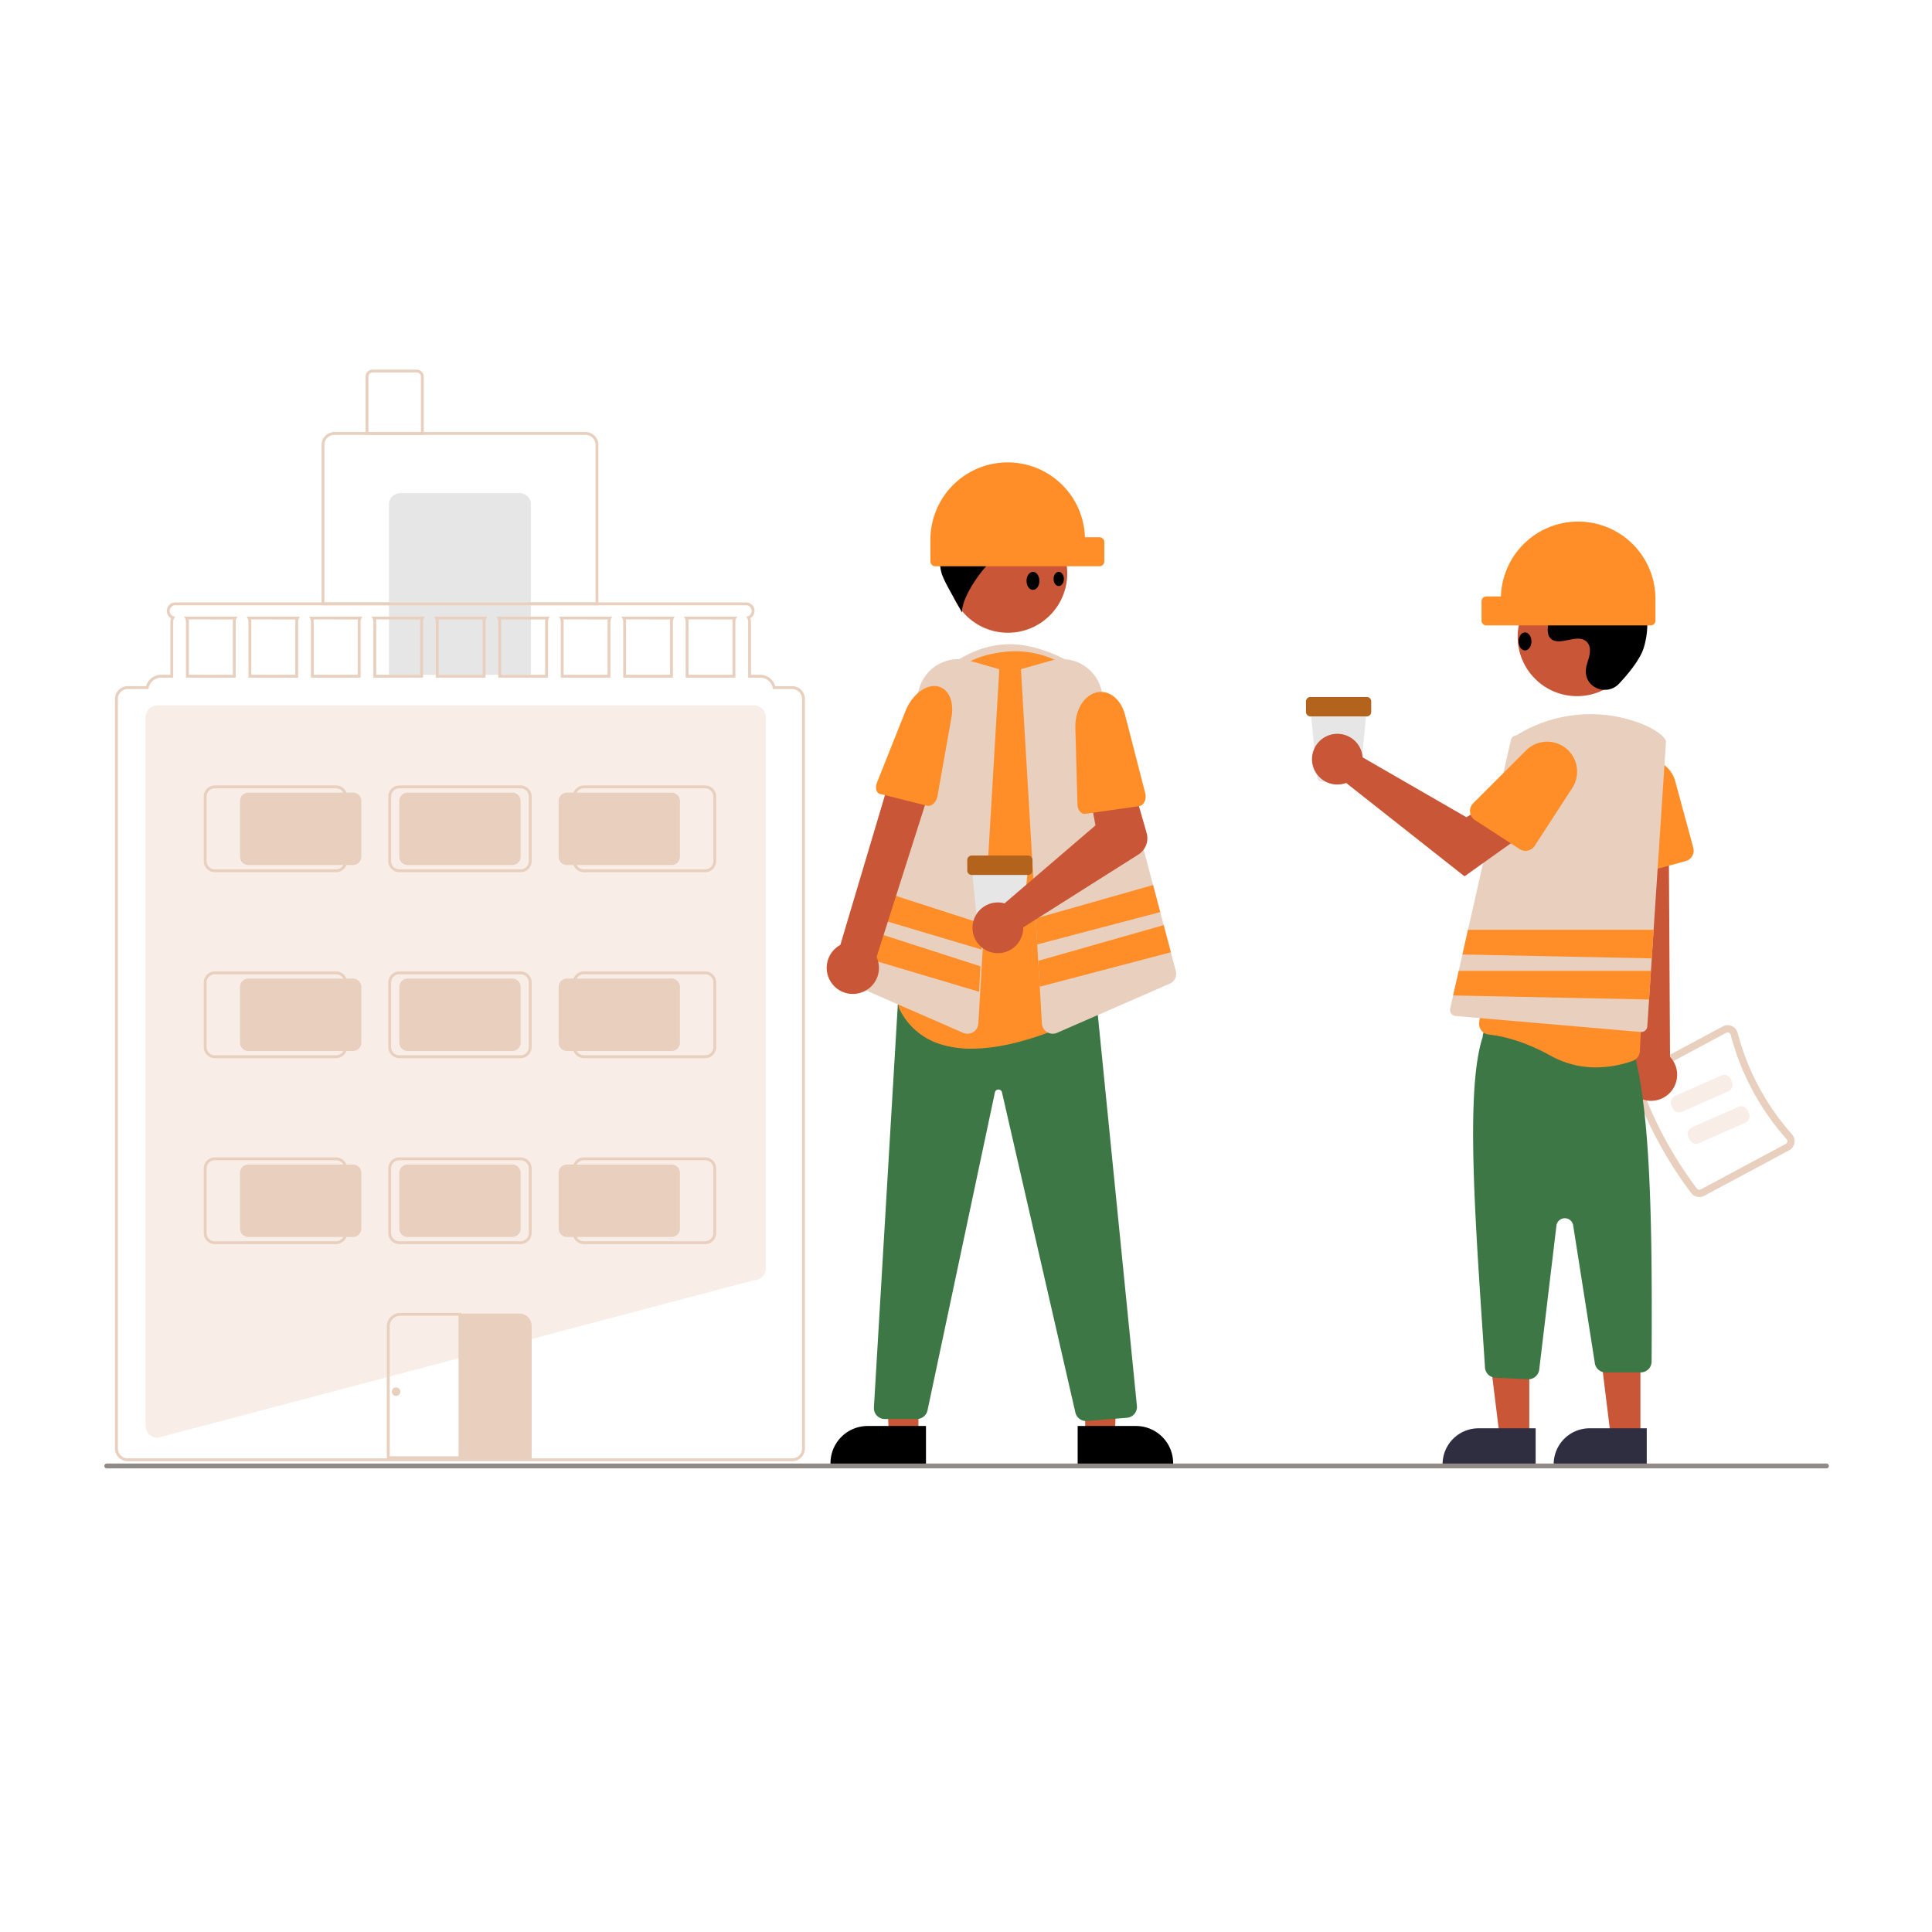 <svg xmlns="http://www.w3.org/2000/svg" xmlns:xlink="http://www.w3.org/1999/xlink" width="1500" height="1500" viewBox="0 0 1500 1500">
  <rect x="0" y="0" width="1500" height="1500" fill="#808080" stroke="none"/>
  <defs>
    <clipPath id="clip-undraw_coffee_break_h3uu">
      <rect width="1500" height="1500"/>
    </clipPath>
  </defs>
  <g id="undraw_coffee_break_h3uu" clip-path="url(#clip-undraw_coffee_break_h3uu)">
    <rect width="1500" height="1500" fill="#fff"/>
    <g id="undraw_coffee_break_h3uu-2" data-name="undraw_coffee_break_h3uu">
      <g id="Group_53" data-name="Group 53" transform="translate(-27.702)">
        <path id="Path_1290" data-name="Path 1290" d="M760.372,400.731H733.864a3.409,3.409,0,0,1-3.405-3.088l-5.306-54.386h43.93l-5.306,54.385a3.409,3.409,0,0,1-3.4,3.089Z" transform="translate(319.862 206.094)" fill="#e6e6e6"/>
        <path id="Path_1291" data-name="Path 1291" d="M770.577,353.931h-43.79a3.425,3.425,0,0,1-3.421-3.421V342.3a3.425,3.425,0,0,1,3.421-3.421h43.79A3.425,3.425,0,0,1,774,342.3v8.211a3.425,3.425,0,0,1-3.421,3.421Z" transform="translate(318.298 202.262)" fill="#b4631c"/>
        <g id="Group_52" data-name="Group 52" transform="translate(160)">
          <path id="Path_1292" data-name="Path 1292" d="M627.563,365.267H522.549v-31.88c33.184-23.094,62.586-21.086,101.264,1.875Z" transform="translate(82.53 183.135)" fill="#e8cfbe"/>
          <path id="Path_1293" data-name="Path 1293" d="M293.768,444.347l-22.991,0-3.437-88.678,26.432,0Z" transform="translate(286.993 670.303)" fill="#c95636"/>
          <path id="Path_1294" data-name="Path 1294" d="M547.307,670.5l-74.13,0v-.938A28.853,28.853,0,0,1,502.031,640.7h0l45.276,0Z" transform="translate(39.316 466.439)"/>
          <path id="Path_1295" data-name="Path 1295" d="M350.488,444.347l22.991,0,3.437-88.678-26.432,0Z" transform="translate(359.766 670.303)" fill="#c95636"/>
          <path id="Path_1296" data-name="Path 1296" d="M575.507,640.7l45.276,0h0a28.853,28.853,0,0,1,28.854,28.854v.937l-74.13,0Z" transform="translate(128.883 466.439)"/>
          <path id="Path_1297" data-name="Path 1297" d="M655.815,790.622a8.476,8.476,0,0,1-8.24-6.605L590.593,535.471a2.733,2.733,0,0,0-2.746-2.2h-.014a2.735,2.735,0,0,0-2.738,2.229l-52.328,246.87a8.479,8.479,0,0,1-8.256,6.688H499.583a8.439,8.439,0,0,1-8.424-8.937l18.567-312.9,7.471-2.21.14,0L664.092,466.3l31.256,312.554a8.434,8.434,0,0,1-7.719,9.23l-31.137,2.514Q656.152,790.622,655.815,790.622Z" transform="translate(55.043 312.662)" fill="#3c7745"/>
          <circle id="Ellipse_271" data-name="Ellipse 271" cx="46.058" cy="46.058" r="46.058" transform="translate(604.196 399.148)" fill="#c95636"/>
          <path id="Path_1298" data-name="Path 1298" d="M558.1,628.5a79.5,79.5,0,0,1-23.868-3.359,52.689,52.689,0,0,1-31.951-26.957,8.449,8.449,0,0,1-.628-6.291c5.08-17.337,29.627-107.454,13.965-179.093a75.92,75.92,0,0,1,10.792-58.347,74.967,74.967,0,0,1,48.62-32.7v0c2.6-.507,5.21-.923,7.762-1.238a74.7,74.7,0,0,1,60.492,19.9,76.549,76.549,0,0,1,24.033,60.684L655.277,594.254a8.364,8.364,0,0,1-4.5,6.944C636.918,608.464,595.273,628.5,558.1,628.5Z" transform="translate(63.942 185.693)" fill="#ff8e28"/>
          <path id="Path_1299" data-name="Path 1299" d="M623.323,286.28a56.55,56.55,0,0,0-61.983-34.849l14.522,11.735c-18.043.608-37.036-.684-49.918,11.963,4.1-.114,9.477,8.659,13.578,8.545-7.668.152-14.621,5.539-18.008,12.42a35.377,35.377,0,0,0-2.089,22.5c1.514,7.518,13.067,25.132,16.177,32.142-.535-18.322,35.535-62.023,53.148-57.462a48.33,48.33,0,0,0-22.316,16.944,65.454,65.454,0,0,1,38.82-6.352,27.47,27.47,0,0,0,9.254.518,11.3,11.3,0,0,0,6.7-18.056Z" transform="translate(78.964 125.023)"/>
          <path id="Path_1300" data-name="Path 1300" d="M574.638,614.043a8.444,8.444,0,0,1-3.379-.713L483.87,575.186a8.383,8.383,0,0,1-4.788-9.9l57.852-218.541A31.627,31.627,0,0,1,576.2,324.428l23.132,6.6L583.051,606.094a8.462,8.462,0,0,1-4.024,6.694,8.375,8.375,0,0,1-4.389,1.255Z" transform="translate(44.229 188.549)" fill="#e8cfbe"/>
          <path id="Path_1301" data-name="Path 1301" d="M672.271,565.291l-3.845-14.5-5.569-21.078-2.682-10.108-5.569-21.022-40.187-151.84a31.593,31.593,0,0,0-39.268-22.316l-23.122,6.6L563.486,524.5l1.182,20.2.75,12.733v.019l1.2,20.084,1.689,28.56a8.5,8.5,0,0,0,8.419,7.951,8.6,8.6,0,0,0,3.376-.713l87.387-38.143A8.375,8.375,0,0,0,672.271,565.291Z" transform="translate(108.333 188.545)" fill="#e8cfbe"/>
          <path id="Path_1302" data-name="Path 1302" d="M426.679,196l-95.505,25.091-1.183-20.2,91.121-25.916Z" transform="translate(341.828 512.152)" fill="#ff8e28"/>
          <path id="Path_1303" data-name="Path 1303" d="M434.027,212.658,332.219,239.4l-1.2-20.084V219.3L428.46,191.58Z" transform="translate(342.731 526.684)" fill="#ff8e28"/>
          <path id="Path_1304" data-name="Path 1304" d="M352.452,204.573l-1.183,19.822L257.6,196.49l5.493-20.74Z" transform="translate(278.469 512.828)" fill="#ff8e28"/>
          <path id="Path_1305" data-name="Path 1305" d="M354.317,223.048,258.734,192.2,253.24,213l99.914,29.76Z" transform="translate(274.652 527.225)" fill="#ff8e28"/>
          <path id="Path_1306" data-name="Path 1306" d="M497.109,543.444a20.145,20.145,0,0,0,13.208-27.924l44.935-141.068-31.863-6.673-41.2,138.307a20.255,20.255,0,0,0,14.917,37.359Z" transform="translate(37.945 227.559)" fill="#c95636"/>
          <path id="Path_1307" data-name="Path 1307" d="M538.636,334.388h0c9.149.933,14.3,11.221,12.021,24.03l-10.916,61.468c-.818,4.608-4.61,8.256-7.762,7.468l-36.925-9.23c-2.841-.71-3.888-4.747-2.278-8.786l22.167-55.608C519.757,341.653,529.766,333.483,538.636,334.388Z" transform="translate(55.808 198.271)" fill="#ff8e28"/>
          <path id="Path_1308" data-name="Path 1308" d="M574.557,241.75h0a60,60,0,0,1,59.961,58.127l11.3.007a3.751,3.751,0,0,1,3.75,3.75v15a3.751,3.751,0,0,1-3.75,3.751H518.3a3.751,3.751,0,0,1-3.751-3.75V301.758a60.008,60.008,0,0,1,60.009-60.008Z" transform="translate(75.528 117.25)" fill="#ff8e28"/>
          <path id="Path_1309" data-name="Path 1309" d="M566.811,466.38H540.3a3.409,3.409,0,0,1-3.4-3.088l-5.306-54.386h43.93l-5.306,54.385a3.409,3.409,0,0,1-3.405,3.089Z" transform="translate(90.445 263.555)" fill="#e6e6e6"/>
          <path id="Path_1310" data-name="Path 1310" d="M577.016,419.581h-43.79a3.425,3.425,0,0,1-3.421-3.421v-8.211a3.425,3.425,0,0,1,3.421-3.421h43.79a3.425,3.425,0,0,1,3.421,3.421v8.211a3.425,3.425,0,0,1-3.421,3.421Z" transform="translate(88.881 259.723)" fill="#b4631c"/>
          <path id="Path_1311" data-name="Path 1311" d="M553.789,467.3a19.736,19.736,0,0,1,3.05.6l70.6-60.541-4.127-22.213,32.709-10.609,11.127,38.614a15,15,0,0,1-6.393,16.831l-89.408,56.577A19.685,19.685,0,1,1,553.789,467.3Z" transform="translate(90.782 233.471)" fill="#c95636"/>
          <path id="Path_1312" data-name="Path 1312" d="M590.357,337.327h0c9.773-2.736,19.539,4.7,22.811,17.376l15.7,60.815c1.177,4.559-1.109,9.4-4.68,9.917l-41.831,6.017c-3.219.463-6.055-2.838-6.173-7.185l-1.624-59.846C574.209,351.424,580.881,339.979,590.357,337.327Z" transform="translate(128.044 200.41)" fill="#ff8e28"/>
        </g>
        <path id="Path_1313" data-name="Path 1313" d="M904.086,605.009a314.114,314.114,0,0,1-45.148-84.259,8.069,8.069,0,0,1,3.81-9.713l65.907-35.314a7.963,7.963,0,0,1,6.986-.284,8.1,8.1,0,0,1,4.616,5.408A191.892,191.892,0,0,0,982.349,559.4a8.1,8.1,0,0,1,1.947,6.838,7.963,7.963,0,0,1-4.106,5.66l-65.906,35.314A8.068,8.068,0,0,1,904.086,605.009Z" transform="translate(436.58 321.201)" fill="#e8cfbe"/>
        <path id="Path_1314" data-name="Path 1314" d="M905.959,599a2.435,2.435,0,0,0,3.042.628l65.907-35.315a2.337,2.337,0,0,0,1.224-1.682,2.472,2.472,0,0,0-.61-2.115A197.54,197.54,0,0,1,932.19,479.65a2.474,2.474,0,0,0-1.422-1.678,2.338,2.338,0,0,0-2.082.086l-65.906,35.314a2.435,2.435,0,0,0-1.162,2.883A308.5,308.5,0,0,0,905.959,599Z" transform="translate(439.205 323.826)" fill="#fff"/>
        <path id="Path_1315" data-name="Path 1315" d="M919.074,508.118l-35.9,15.845a5.632,5.632,0,0,1-7.419-2.875l-.888-2.011a5.632,5.632,0,0,1,2.875-7.418l35.9-15.845a5.632,5.632,0,0,1,7.419,2.875l.888,2.011a5.631,5.631,0,0,1-2.875,7.419Z" transform="translate(450.487 339.203)" fill="#f8eee7"/>
        <path id="Path_1316" data-name="Path 1316" d="M926.074,521.118l-35.9,15.845a5.632,5.632,0,0,1-7.418-2.875l-.888-2.011a5.632,5.632,0,0,1,2.875-7.419l35.9-15.845a5.632,5.632,0,0,1,7.419,2.875l.888,2.011a5.632,5.632,0,0,1-2.875,7.419Z" transform="translate(456.614 350.582)" fill="#f8eee7"/>
        <path id="Path_1317" data-name="Path 1317" d="M869.2,618.892a20.145,20.145,0,0,1-3.867-30.647L850.192,373.419l43.606,4.229,1.2,210.38a20.255,20.255,0,0,1-25.8,30.865Z" transform="translate(429.305 232.494)" fill="#c95636"/>
        <path id="Path_1318" data-name="Path 1318" d="M858.591,453.363a8.4,8.4,0,0,1-3.485-6.377l-3.2-57.9a23.251,23.251,0,0,1,45.656-7.364L911.6,433.488a8.448,8.448,0,0,1-5.937,10.353l-39.925,10.825a8.407,8.407,0,0,1-7.149-1.3Z" transform="translate(430.777 224.734)" fill="#ff8e28"/>
        <path id="Path_1319" data-name="Path 1319" d="M603.511,444.8H580.521L569.584,356.12h33.931Z" transform="translate(611.536 670.698)" fill="#c95636"/>
        <path id="Path_1320" data-name="Path 1320" d="M579.689,399.9h44.338v27.917H551.772A27.917,27.917,0,0,1,579.689,399.9Z" transform="translate(595.946 709.021)" fill="#2f2e41"/>
        <path id="Path_1321" data-name="Path 1321" d="M649.511,444.8H626.521L615.584,356.12h33.931Z" transform="translate(651.798 670.698)" fill="#c95636"/>
        <path id="Path_1322" data-name="Path 1322" d="M625.689,399.9h44.338v27.917H597.772A27.917,27.917,0,0,1,625.689,399.9Z" transform="translate(636.208 709.021)" fill="#2f2e41"/>
        <path id="Path_1323" data-name="Path 1323" d="M835.1,749.294l-25.309-1.207a8.437,8.437,0,0,1-8.037-8.369c-6.672-102.988-15.913-213.419-1.766-256.08a8.441,8.441,0,0,1,9.651-8.411l101.252,14.7a8.389,8.389,0,0,1,7.226,8.288c12.927,50.513,13.512,142.111,13.023,237.285A8.44,8.44,0,0,1,922.7,744H895.413a8.4,8.4,0,0,1-8.336-7.128L870.243,629.858a6.563,6.563,0,0,0-13,.24l-13.364,111.77a8.471,8.471,0,0,1-8.38,7.437Q835.3,749.305,835.1,749.294Z" transform="translate(378.864 321.527)" fill="#3c7745"/>
        <path id="Path_1324" data-name="Path 1324" d="M850.747,608.964c-22.315-12.4-39.75-15.656-48.157-16.495a8.285,8.285,0,0,1-5.726-3.137,8.4,8.4,0,0,1-1.746-6.378L819.38,402.834a62.3,62.3,0,0,1,36.312-48.676,60.582,60.582,0,0,1,58.875,4.615q1.247.83,2.448,1.694a62.218,62.218,0,0,1,23.7,64.834c-14.878,60.862-19.988,160.639-20.861,180.023a8.374,8.374,0,0,1-5.472,7.51,84.548,84.548,0,0,1-28.552,5.084,71.5,71.5,0,0,1-35.077-8.953Z" transform="translate(381.031 210.789)" fill="#ff8e28"/>
        <circle id="Ellipse_272" data-name="Ellipse 272" cx="46.058" cy="46.058" r="46.058" transform="translate(1206.014 448.373)" fill="#c95636"/>
        <path id="Path_1325" data-name="Path 1325" d="M892.923,381.42c-8.592,9.153-24.55,4.239-25.669-8.265a15.1,15.1,0,0,1,.019-2.917c.578-5.539,3.778-10.567,3.011-16.415a8.608,8.608,0,0,0-1.575-4.03c-6.847-9.169-22.92,4.1-29.382-4.2-3.962-5.089.7-13.1-2.345-18.791-4.013-7.508-15.9-3.8-23.354-7.916-8.294-4.575-7.8-17.3-2.338-25.04,6.658-9.439,18.332-14.476,29.86-15.2s22.978,2.39,33.74,6.585c12.229,4.766,24.355,11.352,31.881,22.1,9.152,13.077,10.032,30.657,5.456,45.947C909.441,362.583,899.939,373.946,892.923,381.42Z" transform="translate(391.742 149.449)"/>
        <path id="Path_1326" data-name="Path 1326" d="M950.64,367.155c-.807-3.788-7.726-8.964-17.627-13.183a109.019,109.019,0,0,0-98.451,8.439,4.65,4.65,0,0,0-4.294,3.657l-33.305,147.3-4.332,19.184-2.869,12.7-4.332,19.128-2.307,10.22a4.7,4.7,0,0,0,4.164,5.72L931.1,592.73c.131,0,.281.019.412.019a4.689,4.689,0,0,0,4.651-4.388l1.369-20.834,1.463-22.278.637-9.658,1.444-22.222,9.582-145.97v-.131Z" transform="translate(370.5 208.494)" fill="#e8cfbe"/>
        <path id="Path_1327" data-name="Path 1327" d="M764.695,369.313a19.711,19.711,0,0,1,.449,3.076L845.7,418.861l19.58-11.272,20.874,27.327-41.888,29.855-91.9-72.5a19.682,19.682,0,1,1,12.331-22.956Z" transform="translate(320.472 215.607)" fill="#c95636"/>
        <path id="Path_1328" data-name="Path 1328" d="M791.317,412.057a8.4,8.4,0,0,1,2.425-6.851l41-41.009a23.251,23.251,0,0,1,35.945,29.1l-29.2,44.992a8.448,8.448,0,0,1-11.673,2.485l-34.7-22.519A8.407,8.407,0,0,1,791.317,412.057Z" transform="translate(377.731 218.461)" fill="#ff8e28"/>
        <path id="Path_1329" data-name="Path 1329" d="M708.436,193.5l-1.444,22.222-147-3.038,4.332-19.184Z" transform="translate(603.139 528.363)" fill="#ff8e28"/>
        <path id="Path_1330" data-name="Path 1330" d="M709.717,210.5l-1.464,22.278-152.1-3.15,4.334-19.128Z" transform="translate(599.778 543.242)" fill="#ff8e28"/>
        <path id="Path_1331" data-name="Path 1331" d="M871.059,266.25h0A60,60,0,0,0,811.1,324.377l-11.3.007a3.751,3.751,0,0,0-3.751,3.751v15a3.75,3.75,0,0,0,3.75,3.751H927.317a3.751,3.751,0,0,0,3.75-3.75V326.258a60.008,60.008,0,0,0-60.009-60.008Z" transform="translate(381.915 138.693)" fill="#ff8e28"/>
        <path id="Path_1336" data-name="Path 1336" d="M1594.915,660H259.727a1.875,1.875,0,0,1,0-3.751H1594.915a1.875,1.875,0,1,1,0,3.751Z" transform="translate(-149.149 480.047)" fill="#918b87"/>
        <g id="Group_51" data-name="Group 51" transform="translate(7537.83 15695.961)">
          <path id="Path_1456" data-name="Path 1456" d="M371.211,869.918h-.072a9.379,9.379,0,0,1-9.368-9.368V310.586a9.379,9.379,0,0,1,9.368-9.368h462.9a9.379,9.379,0,0,1,9.368,9.368V738.213a9.378,9.378,0,0,1-9.3,9.368Z" transform="translate(-7758.906 -15449.564)" fill="#f8eee7"/>
          <path id="Path_1457" data-name="Path 1457" d="M700.687,243.178H485.772V118.637a9.93,9.93,0,0,1,9.919-9.919H690.768a9.931,9.931,0,0,1,9.919,9.919Zm-212.711-2.2H698.483V118.637a7.723,7.723,0,0,0-7.715-7.715H495.691a7.724,7.724,0,0,0-7.715,7.715Z" transform="translate(-7746.241 -15469.225)" fill="#e8cfbe"/>
          <path id="Path_1458" data-name="Path 1458" d="M447.089,87h92.579a8.817,8.817,0,0,1,8.817,8.817V228.073H438.272V95.817A8.817,8.817,0,0,1,447.089,87Z" transform="translate(-7646.39 -15400.114)" fill="#e6e6e6"/>
          <path id="Path_1459" data-name="Path 1459" d="M561.959,115.416H516.772V70.229a5.517,5.517,0,0,1,5.511-5.511h34.166a5.517,5.517,0,0,1,5.511,5.511Zm-42.983-2.2h40.779V70.229a3.31,3.31,0,0,0-3.306-3.306H522.282a3.31,3.31,0,0,0-3.306,3.306Z" transform="translate(-7743.075 -15473.719)" fill="#e8cfbe"/>
          <path id="Path_1472" data-name="Path 1472" d="M394.011,239.74l.816,1.609a4.875,4.875,0,0,1,.551,2.248v43.534h38.575V243.6a4.874,4.874,0,0,1,.551-2.248l.816-1.609Zm37.737,3.857v41.33H397.582V243.6a6.915,6.915,0,0,0-.2-1.653h34.563a6.918,6.918,0,0,0-.2,1.653Zm10.757-3.857.816,1.609a4.874,4.874,0,0,1,.551,2.248v43.534h38.575V243.6a4.875,4.875,0,0,1,.551-2.248l.816-1.609Zm37.737,3.857v41.33H446.076V243.6a6.918,6.918,0,0,0-.2-1.653h34.563a6.915,6.915,0,0,0-.2,1.653ZM491,239.74l.816,1.609a4.875,4.875,0,0,1,.551,2.248v43.534H530.94V243.6a4.875,4.875,0,0,1,.551-2.248l.816-1.609Zm37.737,3.857v41.33H494.57V243.6a6.921,6.921,0,0,0-.2-1.653h34.563a6.918,6.918,0,0,0-.2,1.653Zm10.757-3.857.816,1.609a4.875,4.875,0,0,1,.551,2.248v43.534h38.575V243.6a4.875,4.875,0,0,1,.551-2.248l.816-1.609ZM577.23,243.6v41.33H543.064V243.6a6.918,6.918,0,0,0-.2-1.653h34.563a6.918,6.918,0,0,0-.2,1.653Zm10.757-3.857.816,1.609a4.876,4.876,0,0,1,.551,2.248v43.534h38.575V243.6a4.875,4.875,0,0,1,.551-2.248l.816-1.609Zm37.737,3.857v41.33H591.558V243.6a6.921,6.921,0,0,0-.2-1.653h34.563a6.915,6.915,0,0,0-.2,1.653Zm10.757-3.857.816,1.609a4.875,4.875,0,0,1,.551,2.248v43.534h38.575V243.6a4.875,4.875,0,0,1,.551-2.248l.816-1.609Zm37.737,3.857v41.33H640.051V243.6a6.918,6.918,0,0,0-.2-1.653h34.563a6.918,6.918,0,0,0-.2,1.653Zm10.757-3.857.816,1.609a4.874,4.874,0,0,1,.551,2.248v43.534h38.575V243.6a4.875,4.875,0,0,1,.551-2.248l.816-1.609Zm37.737,3.857v41.33H688.545V243.6a6.918,6.918,0,0,0-.2-1.653H722.91a6.921,6.921,0,0,0-.2,1.653Zm10.757-3.857.816,1.609a4.877,4.877,0,0,1,.551,2.248v43.534h38.575V243.6a4.875,4.875,0,0,1,.551-2.248l.816-1.609Zm37.737,3.857v41.33H737.039V243.6a6.915,6.915,0,0,0-.2-1.653H771.4a6.921,6.921,0,0,0-.2,1.653Zm10.757-3.857.816,1.609a4.876,4.876,0,0,1,.551,2.248v43.534H821.9V243.6a4.875,4.875,0,0,1,.551-2.248l.816-1.609ZM819.7,243.6v41.33H785.533V243.6a6.915,6.915,0,0,0-.2-1.653H819.9a6.921,6.921,0,0,0-.2,1.653Zm-37.737-3.857.816,1.609a4.876,4.876,0,0,1,.551,2.248v43.534H821.9V243.6a4.875,4.875,0,0,1,.551-2.248l.816-1.609ZM819.7,243.6v41.33H785.533V243.6a6.915,6.915,0,0,0-.2-1.653H819.9a6.921,6.921,0,0,0-.2,1.653Zm-86.231-3.857.816,1.609a4.877,4.877,0,0,1,.551,2.248v43.534h38.575V243.6a4.875,4.875,0,0,1,.551-2.248l.816-1.609Zm37.737,3.857v41.33H737.039V243.6a6.915,6.915,0,0,0-.2-1.653H771.4a6.921,6.921,0,0,0-.2,1.653Zm-86.231-3.857.816,1.609a4.874,4.874,0,0,1,.551,2.248v43.534h38.575V243.6a4.875,4.875,0,0,1,.551-2.248l.816-1.609Zm37.737,3.857v41.33H688.545V243.6a6.918,6.918,0,0,0-.2-1.653H722.91a6.921,6.921,0,0,0-.2,1.653ZM636.48,239.74l.816,1.609a4.875,4.875,0,0,1,.551,2.248v43.534h38.575V243.6a4.875,4.875,0,0,1,.551-2.248l.816-1.609Zm37.737,3.857v41.33H640.051V243.6a6.918,6.918,0,0,0-.2-1.653h34.563a6.918,6.918,0,0,0-.2,1.653Zm-86.231-3.857.816,1.609a4.876,4.876,0,0,1,.551,2.248v43.534h38.575V243.6a4.875,4.875,0,0,1,.551-2.248l.816-1.609Zm37.737,3.857v41.33H591.558V243.6a6.921,6.921,0,0,0-.2-1.653h34.563a6.915,6.915,0,0,0-.2,1.653Zm-86.231-3.857.816,1.609a4.875,4.875,0,0,1,.551,2.248v43.534h38.575V243.6a4.875,4.875,0,0,1,.551-2.248l.816-1.609ZM577.23,243.6v41.33H543.064V243.6a6.918,6.918,0,0,0-.2-1.653h34.563a6.918,6.918,0,0,0-.2,1.653ZM491,239.74l.816,1.609a4.875,4.875,0,0,1,.551,2.248v43.534H530.94V243.6a4.875,4.875,0,0,1,.551-2.248l.816-1.609Zm37.737,3.857v41.33H494.57V243.6a6.921,6.921,0,0,0-.2-1.653h34.563a6.918,6.918,0,0,0-.2,1.653Zm-86.231-3.857.816,1.609a4.874,4.874,0,0,1,.551,2.248v43.534h38.575V243.6a4.875,4.875,0,0,1,.551-2.248l.816-1.609Zm37.737,3.857v41.33H446.076V243.6a6.918,6.918,0,0,0-.2-1.653h34.563a6.915,6.915,0,0,0-.2,1.653Zm-86.231-3.857.816,1.609a4.875,4.875,0,0,1,.551,2.248v43.534h38.575V243.6a4.874,4.874,0,0,1,.551-2.248l.816-1.609Zm37.737,3.857v41.33H397.582V243.6a6.915,6.915,0,0,0-.2-1.653h34.563a6.918,6.918,0,0,0-.2,1.653Zm350.213-3.857.816,1.609a4.876,4.876,0,0,1,.551,2.248v43.534H821.9V243.6a4.875,4.875,0,0,1,.551-2.248l.816-1.609ZM819.7,243.6v41.33H785.533V243.6a6.915,6.915,0,0,0-.2-1.653H819.9a6.921,6.921,0,0,0-.2,1.653Zm-86.231-3.857.816,1.609a4.877,4.877,0,0,1,.551,2.248v43.534h38.575V243.6a4.875,4.875,0,0,1,.551-2.248l.816-1.609Zm37.737,3.857v41.33H737.039V243.6a6.915,6.915,0,0,0-.2-1.653H771.4a6.921,6.921,0,0,0-.2,1.653Zm-86.231-3.857.816,1.609a4.874,4.874,0,0,1,.551,2.248v43.534h38.575V243.6a4.875,4.875,0,0,1,.551-2.248l.816-1.609Zm37.737,3.857v41.33H688.545V243.6a6.918,6.918,0,0,0-.2-1.653H722.91a6.921,6.921,0,0,0-.2,1.653ZM636.48,239.74l.816,1.609a4.875,4.875,0,0,1,.551,2.248v43.534h38.575V243.6a4.875,4.875,0,0,1,.551-2.248l.816-1.609Zm37.737,3.857v41.33H640.051V243.6a6.918,6.918,0,0,0-.2-1.653h34.563a6.918,6.918,0,0,0-.2,1.653Zm-86.231-3.857.816,1.609a4.876,4.876,0,0,1,.551,2.248v43.534h38.575V243.6a4.875,4.875,0,0,1,.551-2.248l.816-1.609Zm37.737,3.857v41.33H591.558V243.6a6.921,6.921,0,0,0-.2-1.653h34.563a6.915,6.915,0,0,0-.2,1.653Zm-86.231-3.857.816,1.609a4.875,4.875,0,0,1,.551,2.248v43.534h38.575V243.6a4.875,4.875,0,0,1,.551-2.248l.816-1.609ZM577.23,243.6v41.33H543.064V243.6a6.918,6.918,0,0,0-.2-1.653h34.563a6.918,6.918,0,0,0-.2,1.653ZM491,239.74l.816,1.609a4.875,4.875,0,0,1,.551,2.248v43.534H530.94V243.6a4.875,4.875,0,0,1,.551-2.248l.816-1.609Zm37.737,3.857v41.33H494.57V243.6a6.921,6.921,0,0,0-.2-1.653h34.563a6.918,6.918,0,0,0-.2,1.653Zm-86.231-3.857.816,1.609a4.874,4.874,0,0,1,.551,2.248v43.534h38.575V243.6a4.875,4.875,0,0,1,.551-2.248l.816-1.609Zm37.737,3.857v41.33H446.076V243.6a6.918,6.918,0,0,0-.2-1.653h34.563a6.915,6.915,0,0,0-.2,1.653Zm-86.231-3.857.816,1.609a4.875,4.875,0,0,1,.551,2.248v43.534h38.575V243.6a4.874,4.874,0,0,1,.551-2.248l.816-1.609Zm37.737,3.857v41.33H397.582V243.6a6.915,6.915,0,0,0-.2-1.653h34.563a6.918,6.918,0,0,0-.2,1.653Zm350.213-3.857.816,1.609a4.876,4.876,0,0,1,.551,2.248v43.534H821.9V243.6a4.875,4.875,0,0,1,.551-2.248l.816-1.609ZM819.7,243.6v41.33H785.533V243.6a6.915,6.915,0,0,0-.2-1.653H819.9a6.921,6.921,0,0,0-.2,1.653Zm-86.231-3.857.816,1.609a4.877,4.877,0,0,1,.551,2.248v43.534h38.575V243.6a4.875,4.875,0,0,1,.551-2.248l.816-1.609Zm37.737,3.857v41.33H737.039V243.6a6.915,6.915,0,0,0-.2-1.653H771.4a6.921,6.921,0,0,0-.2,1.653Zm-86.231-3.857.816,1.609a4.874,4.874,0,0,1,.551,2.248v43.534h38.575V243.6a4.875,4.875,0,0,1,.551-2.248l.816-1.609Zm37.737,3.857v41.33H688.545V243.6a6.918,6.918,0,0,0-.2-1.653H722.91a6.921,6.921,0,0,0-.2,1.653ZM636.48,239.74l.816,1.609a4.875,4.875,0,0,1,.551,2.248v43.534h38.575V243.6a4.875,4.875,0,0,1,.551-2.248l.816-1.609Zm37.737,3.857v41.33H640.051V243.6a6.918,6.918,0,0,0-.2-1.653h34.563a6.918,6.918,0,0,0-.2,1.653Zm-86.231-3.857.816,1.609a4.876,4.876,0,0,1,.551,2.248v43.534h38.575V243.6a4.875,4.875,0,0,1,.551-2.248l.816-1.609Zm37.737,3.857v41.33H591.558V243.6a6.921,6.921,0,0,0-.2-1.653h34.563a6.915,6.915,0,0,0-.2,1.653Zm-86.231-3.857.816,1.609a4.875,4.875,0,0,1,.551,2.248v43.534h38.575V243.6a4.875,4.875,0,0,1,.551-2.248l.816-1.609ZM577.23,243.6v41.33H543.064V243.6a6.918,6.918,0,0,0-.2-1.653h34.563a6.918,6.918,0,0,0-.2,1.653ZM491,239.74l.816,1.609a4.875,4.875,0,0,1,.551,2.248v43.534H530.94V243.6a4.875,4.875,0,0,1,.551-2.248l.816-1.609Zm37.737,3.857v41.33H494.57V243.6a6.921,6.921,0,0,0-.2-1.653h34.563a6.918,6.918,0,0,0-.2,1.653Zm-86.231-3.857.816,1.609a4.874,4.874,0,0,1,.551,2.248v43.534h38.575V243.6a4.875,4.875,0,0,1,.551-2.248l.816-1.609Zm37.737,3.857v41.33H446.076V243.6a6.918,6.918,0,0,0-.2-1.653h34.563a6.915,6.915,0,0,0-.2,1.653Zm-86.231-3.857.816,1.609a4.875,4.875,0,0,1,.551,2.248v43.534h38.575V243.6a4.874,4.874,0,0,1,.551-2.248l.816-1.609Zm37.737,3.857v41.33H397.582V243.6a6.915,6.915,0,0,0-.2-1.653h34.563a6.918,6.918,0,0,0-.2,1.653Zm350.213-3.857.816,1.609a4.876,4.876,0,0,1,.551,2.248v43.534H821.9V243.6a4.875,4.875,0,0,1,.551-2.248l.816-1.609ZM819.7,243.6v41.33H785.533V243.6a6.915,6.915,0,0,0-.2-1.653H819.9a6.921,6.921,0,0,0-.2,1.653Zm-86.231-3.857.816,1.609a4.877,4.877,0,0,1,.551,2.248v43.534h38.575V243.6a4.875,4.875,0,0,1,.551-2.248l.816-1.609Zm37.737,3.857v41.33H737.039V243.6a6.915,6.915,0,0,0-.2-1.653H771.4a6.921,6.921,0,0,0-.2,1.653Zm-86.231-3.857.816,1.609a4.874,4.874,0,0,1,.551,2.248v43.534h38.575V243.6a4.875,4.875,0,0,1,.551-2.248l.816-1.609Zm37.737,3.857v41.33H688.545V243.6a6.918,6.918,0,0,0-.2-1.653H722.91a6.921,6.921,0,0,0-.2,1.653ZM636.48,239.74l.816,1.609a4.875,4.875,0,0,1,.551,2.248v43.534h38.575V243.6a4.875,4.875,0,0,1,.551-2.248l.816-1.609Zm37.737,3.857v41.33H640.051V243.6a6.918,6.918,0,0,0-.2-1.653h34.563a6.918,6.918,0,0,0-.2,1.653Zm-86.231-3.857.816,1.609a4.876,4.876,0,0,1,.551,2.248v43.534h38.575V243.6a4.875,4.875,0,0,1,.551-2.248l.816-1.609Zm37.737,3.857v41.33H591.558V243.6a6.921,6.921,0,0,0-.2-1.653h34.563a6.915,6.915,0,0,0-.2,1.653Zm-86.231-3.857.816,1.609a4.875,4.875,0,0,1,.551,2.248v43.534h38.575V243.6a4.875,4.875,0,0,1,.551-2.248l.816-1.609ZM577.23,243.6v41.33H543.064V243.6a6.918,6.918,0,0,0-.2-1.653h34.563a6.918,6.918,0,0,0-.2,1.653ZM491,239.74l.816,1.609a4.875,4.875,0,0,1,.551,2.248v43.534H530.94V243.6a4.875,4.875,0,0,1,.551-2.248l.816-1.609Zm37.737,3.857v41.33H494.57V243.6a6.921,6.921,0,0,0-.2-1.653h34.563a6.918,6.918,0,0,0-.2,1.653Zm-86.231-3.857.816,1.609a4.874,4.874,0,0,1,.551,2.248v43.534h38.575V243.6a4.875,4.875,0,0,1,.551-2.248l.816-1.609Zm37.737,3.857v41.33H446.076V243.6a6.918,6.918,0,0,0-.2-1.653h34.563a6.915,6.915,0,0,0-.2,1.653Zm-86.231-3.857.816,1.609a4.875,4.875,0,0,1,.551,2.248v43.534h38.575V243.6a4.874,4.874,0,0,1,.551-2.248l.816-1.609Zm37.737,3.857v41.33H397.582V243.6a6.915,6.915,0,0,0-.2-1.653h34.563a6.918,6.918,0,0,0-.2,1.653Zm350.213-3.857.816,1.609a4.876,4.876,0,0,1,.551,2.248v43.534H821.9V243.6a4.875,4.875,0,0,1,.551-2.248l.816-1.609ZM819.7,243.6v41.33H785.533V243.6a6.915,6.915,0,0,0-.2-1.653H819.9a6.921,6.921,0,0,0-.2,1.653Zm-85.415-2.248a4.877,4.877,0,0,1,.551,2.248v43.534h38.575V243.6a4.875,4.875,0,0,1,.551-2.248l.816-1.609H733.468Zm37.12.6a6.921,6.921,0,0,0-.2,1.653v41.33H737.039V243.6a6.915,6.915,0,0,0-.2-1.653Zm-85.614-.6a4.874,4.874,0,0,1,.551,2.248v43.534h38.575V243.6a4.875,4.875,0,0,1,.551-2.248l.816-1.609H684.974Zm37.12.6a6.921,6.921,0,0,0-.2,1.653v41.33H688.545V243.6a6.918,6.918,0,0,0-.2-1.653Zm-85.614-.6a4.875,4.875,0,0,1,.551,2.248v43.534h38.575V243.6a4.875,4.875,0,0,1,.551-2.248l.816-1.609H636.48Zm37.12.6a6.918,6.918,0,0,0-.2,1.653v41.33H640.051V243.6a6.918,6.918,0,0,0-.2-1.653Zm-85.614-.6a4.876,4.876,0,0,1,.551,2.248v43.534h38.575V243.6a4.875,4.875,0,0,1,.551-2.248l.816-1.609H587.986Zm37.12.6a6.915,6.915,0,0,0-.2,1.653v41.33H591.558V243.6a6.921,6.921,0,0,0-.2-1.653Zm-85.614-.6a4.875,4.875,0,0,1,.551,2.248v43.534h38.575V243.6a4.875,4.875,0,0,1,.551-2.248l.816-1.609H539.493Zm37.12.6a6.918,6.918,0,0,0-.2,1.653v41.33H543.064V243.6a6.918,6.918,0,0,0-.2-1.653Zm-85.614-.6a4.875,4.875,0,0,1,.551,2.248v43.534H530.94V243.6a4.875,4.875,0,0,1,.551-2.248l.816-1.609H491Zm37.12.6a6.918,6.918,0,0,0-.2,1.653v41.33H494.57V243.6a6.921,6.921,0,0,0-.2-1.653Zm-85.614-.6a4.874,4.874,0,0,1,.551,2.248v43.534h38.575V243.6a4.875,4.875,0,0,1,.551-2.248l.816-1.609H442.505Zm37.12.6a6.915,6.915,0,0,0-.2,1.653v41.33H446.076V243.6a6.918,6.918,0,0,0-.2-1.653Zm-85.614-.6a4.875,4.875,0,0,1,.551,2.248v43.534h38.575V243.6a4.874,4.874,0,0,1,.551-2.248l.816-1.609H394.011Zm37.12.6a6.918,6.918,0,0,0-.2,1.653v41.33H397.582V243.6a6.915,6.915,0,0,0-.2-1.653Zm350.83-.6a4.876,4.876,0,0,1,.551,2.248v43.534H821.9V243.6a4.875,4.875,0,0,1,.551-2.248l.816-1.609H781.962Zm37.12.6a6.921,6.921,0,0,0-.2,1.653v41.33H785.533V243.6a6.915,6.915,0,0,0-.2-1.653Zm-85.614-.6a4.877,4.877,0,0,1,.551,2.248v43.534h38.575V243.6a4.875,4.875,0,0,1,.551-2.248l.816-1.609H733.468Zm37.12.6a6.921,6.921,0,0,0-.2,1.653v41.33H737.039V243.6a6.915,6.915,0,0,0-.2-1.653Zm-85.614-.6a4.874,4.874,0,0,1,.551,2.248v43.534h38.575V243.6a4.875,4.875,0,0,1,.551-2.248l.816-1.609H684.974Zm37.12.6a6.921,6.921,0,0,0-.2,1.653v41.33H688.545V243.6a6.918,6.918,0,0,0-.2-1.653Zm-85.614-.6a4.875,4.875,0,0,1,.551,2.248v43.534h38.575V243.6a4.875,4.875,0,0,1,.551-2.248l.816-1.609H636.48Zm37.12.6a6.918,6.918,0,0,0-.2,1.653v41.33H640.051V243.6a6.918,6.918,0,0,0-.2-1.653Zm-85.614-.6a4.876,4.876,0,0,1,.551,2.248v43.534h38.575V243.6a4.875,4.875,0,0,1,.551-2.248l.816-1.609H587.986Zm37.12.6a6.915,6.915,0,0,0-.2,1.653v41.33H591.558V243.6a6.921,6.921,0,0,0-.2-1.653Zm-85.614-.6a4.875,4.875,0,0,1,.551,2.248v43.534h38.575V243.6a4.875,4.875,0,0,1,.551-2.248l.816-1.609H539.493Zm37.12.6a6.918,6.918,0,0,0-.2,1.653v41.33H543.064V243.6a6.918,6.918,0,0,0-.2-1.653Zm-85.614-.6a4.875,4.875,0,0,1,.551,2.248v43.534H530.94V243.6a4.875,4.875,0,0,1,.551-2.248l.816-1.609H491Zm37.12.6a6.918,6.918,0,0,0-.2,1.653v41.33H494.57V243.6a6.921,6.921,0,0,0-.2-1.653Zm-85.614-.6a4.874,4.874,0,0,1,.551,2.248v43.534h38.575V243.6a4.875,4.875,0,0,1,.551-2.248l.816-1.609H442.505Zm37.12.6a6.915,6.915,0,0,0-.2,1.653v41.33H446.076V243.6a6.918,6.918,0,0,0-.2-1.653Zm-85.614-.6a4.875,4.875,0,0,1,.551,2.248v43.534h38.575V243.6a4.874,4.874,0,0,1,.551-2.248l.816-1.609H394.011Zm37.12.6a6.918,6.918,0,0,0-.2,1.653v41.33H397.582V243.6a6.915,6.915,0,0,0-.2-1.653Zm434.041,51.8H852.851a12.157,12.157,0,0,0-11.661-8.817h-7.164V243.6a6.889,6.889,0,0,0-.5-2.59,6.6,6.6,0,0,0-3.361-12.289H387.112a6.6,6.6,0,0,0-3.361,12.289,6.89,6.89,0,0,0-.5,2.59v41.33h-7.164a12.158,12.158,0,0,0-11.661,8.817h-14.24a9.934,9.934,0,0,0-9.919,9.919V885.589a9.941,9.941,0,0,0,9.919,9.919h515.8a9.934,9.934,0,0,0,9.919-9.919V303.663a9.934,9.934,0,0,0-9.919-9.919ZM873.7,885.589a7.721,7.721,0,0,1-5.037,7.23,7.409,7.409,0,0,1-2.678.485h-515.8a7.41,7.41,0,0,1-2.678-.485,7.721,7.721,0,0,1-5.037-7.23V303.663a7.723,7.723,0,0,1,7.715-7.715h16l.177-.882a9.954,9.954,0,0,1,9.721-7.935h9.368V243.6a4.954,4.954,0,0,1,.706-2.546l.683-1.135-1.245-.463a4.4,4.4,0,0,1,1.51-8.531H830.169a4.4,4.4,0,0,1,1.51,8.531l-1.245.463.683,1.135a4.948,4.948,0,0,1,.706,2.546v43.534h9.368a9.954,9.954,0,0,1,9.721,7.935l.176.882h14.9a7.723,7.723,0,0,1,7.715,7.715ZM394.011,239.74l.816,1.609a4.875,4.875,0,0,1,.551,2.248v43.534h38.575V243.6a4.874,4.874,0,0,1,.551-2.248l.816-1.609Zm37.737,3.857v41.33H397.582V243.6a6.915,6.915,0,0,0-.2-1.653h34.563a6.918,6.918,0,0,0-.2,1.653Zm10.757-3.857.816,1.609a4.874,4.874,0,0,1,.551,2.248v43.534h38.575V243.6a4.875,4.875,0,0,1,.551-2.248l.816-1.609Zm37.737,3.857v41.33H446.076V243.6a6.918,6.918,0,0,0-.2-1.653h34.563a6.915,6.915,0,0,0-.2,1.653ZM491,239.74l.816,1.609a4.875,4.875,0,0,1,.551,2.248v43.534H530.94V243.6a4.875,4.875,0,0,1,.551-2.248l.816-1.609Zm37.737,3.857v41.33H494.57V243.6a6.921,6.921,0,0,0-.2-1.653h34.563a6.918,6.918,0,0,0-.2,1.653Zm10.757-3.857.816,1.609a4.875,4.875,0,0,1,.551,2.248v43.534h38.575V243.6a4.875,4.875,0,0,1,.551-2.248l.816-1.609ZM577.23,243.6v41.33H543.064V243.6a6.918,6.918,0,0,0-.2-1.653h34.563a6.918,6.918,0,0,0-.2,1.653Zm10.757-3.857.816,1.609a4.876,4.876,0,0,1,.551,2.248v43.534h38.575V243.6a4.875,4.875,0,0,1,.551-2.248l.816-1.609Zm37.737,3.857v41.33H591.558V243.6a6.921,6.921,0,0,0-.2-1.653h34.563a6.915,6.915,0,0,0-.2,1.653Zm10.757-3.857.816,1.609a4.875,4.875,0,0,1,.551,2.248v43.534h38.575V243.6a4.875,4.875,0,0,1,.551-2.248l.816-1.609Zm37.737,3.857v41.33H640.051V243.6a6.918,6.918,0,0,0-.2-1.653h34.563a6.918,6.918,0,0,0-.2,1.653Zm10.757-3.857.816,1.609a4.874,4.874,0,0,1,.551,2.248v43.534h38.575V243.6a4.875,4.875,0,0,1,.551-2.248l.816-1.609Zm37.737,3.857v41.33H688.545V243.6a6.918,6.918,0,0,0-.2-1.653H722.91a6.921,6.921,0,0,0-.2,1.653Zm10.757-3.857.816,1.609a4.877,4.877,0,0,1,.551,2.248v43.534h38.575V243.6a4.875,4.875,0,0,1,.551-2.248l.816-1.609Zm37.737,3.857v41.33H737.039V243.6a6.915,6.915,0,0,0-.2-1.653H771.4a6.921,6.921,0,0,0-.2,1.653Zm10.757-3.857.816,1.609a4.876,4.876,0,0,1,.551,2.248v43.534H821.9V243.6a4.875,4.875,0,0,1,.551-2.248l.816-1.609ZM819.7,243.6v41.33H785.533V243.6a6.915,6.915,0,0,0-.2-1.653H819.9a6.921,6.921,0,0,0-.2,1.653ZM394.011,239.74l.816,1.609a4.875,4.875,0,0,1,.551,2.248v43.534h38.575V243.6a4.874,4.874,0,0,1,.551-2.248l.816-1.609Zm37.737,3.857v41.33H397.582V243.6a6.915,6.915,0,0,0-.2-1.653h34.563a6.918,6.918,0,0,0-.2,1.653Zm10.757-3.857.816,1.609a4.874,4.874,0,0,1,.551,2.248v43.534h38.575V243.6a4.875,4.875,0,0,1,.551-2.248l.816-1.609Zm37.737,3.857v41.33H446.076V243.6a6.918,6.918,0,0,0-.2-1.653h34.563a6.915,6.915,0,0,0-.2,1.653ZM491,239.74l.816,1.609a4.875,4.875,0,0,1,.551,2.248v43.534H530.94V243.6a4.875,4.875,0,0,1,.551-2.248l.816-1.609Zm37.737,3.857v41.33H494.57V243.6a6.921,6.921,0,0,0-.2-1.653h34.563a6.918,6.918,0,0,0-.2,1.653Zm10.757-3.857.816,1.609a4.875,4.875,0,0,1,.551,2.248v43.534h38.575V243.6a4.875,4.875,0,0,1,.551-2.248l.816-1.609ZM577.23,243.6v41.33H543.064V243.6a6.918,6.918,0,0,0-.2-1.653h34.563a6.918,6.918,0,0,0-.2,1.653Zm10.757-3.857.816,1.609a4.876,4.876,0,0,1,.551,2.248v43.534h38.575V243.6a4.875,4.875,0,0,1,.551-2.248l.816-1.609Zm37.737,3.857v41.33H591.558V243.6a6.921,6.921,0,0,0-.2-1.653h34.563a6.915,6.915,0,0,0-.2,1.653Zm10.757-3.857.816,1.609a4.875,4.875,0,0,1,.551,2.248v43.534h38.575V243.6a4.875,4.875,0,0,1,.551-2.248l.816-1.609Zm37.737,3.857v41.33H640.051V243.6a6.918,6.918,0,0,0-.2-1.653h34.563a6.918,6.918,0,0,0-.2,1.653Zm10.757-3.857.816,1.609a4.874,4.874,0,0,1,.551,2.248v43.534h38.575V243.6a4.875,4.875,0,0,1,.551-2.248l.816-1.609Zm37.737,3.857v41.33H688.545V243.6a6.918,6.918,0,0,0-.2-1.653H722.91a6.921,6.921,0,0,0-.2,1.653Zm10.757-3.857.816,1.609a4.877,4.877,0,0,1,.551,2.248v43.534h38.575V243.6a4.875,4.875,0,0,1,.551-2.248l.816-1.609Zm37.737,3.857v41.33H737.039V243.6a6.915,6.915,0,0,0-.2-1.653H771.4a6.921,6.921,0,0,0-.2,1.653Zm10.757-3.857.816,1.609a4.876,4.876,0,0,1,.551,2.248v43.534H821.9V243.6a4.875,4.875,0,0,1,.551-2.248l.816-1.609ZM819.7,243.6v41.33H785.533V243.6a6.915,6.915,0,0,0-.2-1.653H819.9a6.921,6.921,0,0,0-.2,1.653ZM394.011,239.74l.816,1.609a4.875,4.875,0,0,1,.551,2.248v43.534h38.575V243.6a4.874,4.874,0,0,1,.551-2.248l.816-1.609Zm37.737,3.857v41.33H397.582V243.6a6.915,6.915,0,0,0-.2-1.653h34.563a6.918,6.918,0,0,0-.2,1.653Zm10.757-3.857.816,1.609a4.874,4.874,0,0,1,.551,2.248v43.534h38.575V243.6a4.875,4.875,0,0,1,.551-2.248l.816-1.609Zm37.737,3.857v41.33H446.076V243.6a6.918,6.918,0,0,0-.2-1.653h34.563a6.915,6.915,0,0,0-.2,1.653ZM491,239.74l.816,1.609a4.875,4.875,0,0,1,.551,2.248v43.534H530.94V243.6a4.875,4.875,0,0,1,.551-2.248l.816-1.609Zm37.737,3.857v41.33H494.57V243.6a6.921,6.921,0,0,0-.2-1.653h34.563a6.918,6.918,0,0,0-.2,1.653Zm10.757-3.857.816,1.609a4.875,4.875,0,0,1,.551,2.248v43.534h38.575V243.6a4.875,4.875,0,0,1,.551-2.248l.816-1.609ZM577.23,243.6v41.33H543.064V243.6a6.918,6.918,0,0,0-.2-1.653h34.563a6.918,6.918,0,0,0-.2,1.653Zm10.757-3.857.816,1.609a4.876,4.876,0,0,1,.551,2.248v43.534h38.575V243.6a4.875,4.875,0,0,1,.551-2.248l.816-1.609Zm37.737,3.857v41.33H591.558V243.6a6.921,6.921,0,0,0-.2-1.653h34.563a6.915,6.915,0,0,0-.2,1.653Zm10.757-3.857.816,1.609a4.875,4.875,0,0,1,.551,2.248v43.534h38.575V243.6a4.875,4.875,0,0,1,.551-2.248l.816-1.609Zm37.737,3.857v41.33H640.051V243.6a6.918,6.918,0,0,0-.2-1.653h34.563a6.918,6.918,0,0,0-.2,1.653Zm10.757-3.857.816,1.609a4.874,4.874,0,0,1,.551,2.248v43.534h38.575V243.6a4.875,4.875,0,0,1,.551-2.248l.816-1.609Zm37.737,3.857v41.33H688.545V243.6a6.918,6.918,0,0,0-.2-1.653H722.91a6.921,6.921,0,0,0-.2,1.653Zm10.757-3.857.816,1.609a4.877,4.877,0,0,1,.551,2.248v43.534h38.575V243.6a4.875,4.875,0,0,1,.551-2.248l.816-1.609Zm37.737,3.857v41.33H737.039V243.6a6.915,6.915,0,0,0-.2-1.653H771.4a6.921,6.921,0,0,0-.2,1.653Zm10.757-3.857.816,1.609a4.876,4.876,0,0,1,.551,2.248v43.534H821.9V243.6a4.875,4.875,0,0,1,.551-2.248l.816-1.609ZM819.7,243.6v41.33H785.533V243.6a6.915,6.915,0,0,0-.2-1.653H819.9a6.921,6.921,0,0,0-.2,1.653ZM394.011,239.74l.816,1.609a4.875,4.875,0,0,1,.551,2.248v43.534h38.575V243.6a4.874,4.874,0,0,1,.551-2.248l.816-1.609Zm37.737,3.857v41.33H397.582V243.6a6.915,6.915,0,0,0-.2-1.653h34.563a6.918,6.918,0,0,0-.2,1.653Zm10.757-3.857.816,1.609a4.874,4.874,0,0,1,.551,2.248v43.534h38.575V243.6a4.875,4.875,0,0,1,.551-2.248l.816-1.609Zm37.737,3.857v41.33H446.076V243.6a6.918,6.918,0,0,0-.2-1.653h34.563a6.915,6.915,0,0,0-.2,1.653ZM491,239.74l.816,1.609a4.875,4.875,0,0,1,.551,2.248v43.534H530.94V243.6a4.875,4.875,0,0,1,.551-2.248l.816-1.609Zm37.737,3.857v41.33H494.57V243.6a6.921,6.921,0,0,0-.2-1.653h34.563a6.918,6.918,0,0,0-.2,1.653Zm10.757-3.857.816,1.609a4.875,4.875,0,0,1,.551,2.248v43.534h38.575V243.6a4.875,4.875,0,0,1,.551-2.248l.816-1.609ZM577.23,243.6v41.33H543.064V243.6a6.918,6.918,0,0,0-.2-1.653h34.563a6.918,6.918,0,0,0-.2,1.653Zm10.757-3.857.816,1.609a4.876,4.876,0,0,1,.551,2.248v43.534h38.575V243.6a4.875,4.875,0,0,1,.551-2.248l.816-1.609Zm37.737,3.857v41.33H591.558V243.6a6.921,6.921,0,0,0-.2-1.653h34.563a6.915,6.915,0,0,0-.2,1.653Zm10.757-3.857.816,1.609a4.875,4.875,0,0,1,.551,2.248v43.534h38.575V243.6a4.875,4.875,0,0,1,.551-2.248l.816-1.609Zm37.737,3.857v41.33H640.051V243.6a6.918,6.918,0,0,0-.2-1.653h34.563a6.918,6.918,0,0,0-.2,1.653Zm10.757-3.857.816,1.609a4.874,4.874,0,0,1,.551,2.248v43.534h38.575V243.6a4.875,4.875,0,0,1,.551-2.248l.816-1.609Zm37.737,3.857v41.33H688.545V243.6a6.918,6.918,0,0,0-.2-1.653H722.91a6.921,6.921,0,0,0-.2,1.653Zm10.757-3.857.816,1.609a4.877,4.877,0,0,1,.551,2.248v43.534h38.575V243.6a4.875,4.875,0,0,1,.551-2.248l.816-1.609Zm37.737,3.857v41.33H737.039V243.6a6.915,6.915,0,0,0-.2-1.653H771.4a6.921,6.921,0,0,0-.2,1.653Zm10.757-3.857.816,1.609a4.876,4.876,0,0,1,.551,2.248v43.534H821.9V243.6a4.875,4.875,0,0,1,.551-2.248l.816-1.609ZM819.7,243.6v41.33H785.533V243.6a6.915,6.915,0,0,0-.2-1.653H819.9a6.921,6.921,0,0,0-.2,1.653Z" transform="translate(-7761.102 -15456.97)" fill="#e8cfbe"/>
          <path id="Path_1473" data-name="Path 1473" d="M516.054,418.927H434.779a6.464,6.464,0,0,1-6.456-6.456v-43.3a6.464,6.464,0,0,1,6.456-6.456h81.275a6.464,6.464,0,0,1,6.456,6.456v43.3A6.464,6.464,0,0,1,516.054,418.927Z" transform="translate(-7752.109 -15443.283)" fill="#e8cfbe"/>
          <path id="Path_1474" data-name="Path 1474" d="M628.273,418.927H547a6.464,6.464,0,0,1-6.456-6.456v-43.3A6.464,6.464,0,0,1,547,362.718h81.275a6.464,6.464,0,0,1,6.456,6.456v43.3A6.464,6.464,0,0,1,628.273,418.927Z" transform="translate(-7740.647 -15443.283)" fill="#e8cfbe"/>
          <path id="Path_1475" data-name="Path 1475" d="M740.493,418.927H659.218a6.464,6.464,0,0,1-6.456-6.456v-43.3a6.464,6.464,0,0,1,6.457-6.456h81.275a6.464,6.464,0,0,1,6.456,6.456v43.3a6.464,6.464,0,0,1-6.456,6.456Z" transform="translate(-7729.187 -15443.283)" fill="#e8cfbe"/>
          <path id="Path_1476" data-name="Path 1476" d="M516.054,549.927H434.779a6.464,6.464,0,0,1-6.456-6.456v-43.3a6.464,6.464,0,0,1,6.456-6.456h81.275a6.464,6.464,0,0,1,6.456,6.456v43.3a6.464,6.464,0,0,1-6.456,6.456Z" transform="translate(-7752.109 -15429.904)" fill="#e8cfbe"/>
          <path id="Path_1477" data-name="Path 1477" d="M628.273,549.927H547a6.464,6.464,0,0,1-6.456-6.456v-43.3A6.464,6.464,0,0,1,547,493.718h81.275a6.464,6.464,0,0,1,6.456,6.456v43.3A6.464,6.464,0,0,1,628.273,549.927Z" transform="translate(-7740.647 -15429.904)" fill="#e8cfbe"/>
          <path id="Path_1478" data-name="Path 1478" d="M740.493,549.927H659.218a6.463,6.463,0,0,1-6.456-6.456v-43.3a6.464,6.464,0,0,1,6.457-6.456h81.275a6.464,6.464,0,0,1,6.456,6.456v43.3a6.464,6.464,0,0,1-6.456,6.456Z" transform="translate(-7729.187 -15429.904)" fill="#e8cfbe"/>
          <path id="Path_1479" data-name="Path 1479" d="M516.054,680.927H434.779a6.464,6.464,0,0,1-6.456-6.456v-43.3a6.464,6.464,0,0,1,6.456-6.456h81.275a6.464,6.464,0,0,1,6.456,6.456v43.3A6.464,6.464,0,0,1,516.054,680.927Z" transform="translate(-7752.109 -15416.525)" fill="#e8cfbe"/>
          <path id="Path_1480" data-name="Path 1480" d="M628.273,680.927H547a6.464,6.464,0,0,1-6.456-6.456v-43.3A6.464,6.464,0,0,1,547,624.718h81.275a6.464,6.464,0,0,1,6.456,6.456v43.3A6.464,6.464,0,0,1,628.273,680.927Z" transform="translate(-7740.647 -15416.525)" fill="#e8cfbe"/>
          <path id="Path_1481" data-name="Path 1481" d="M740.493,680.927H659.218a6.463,6.463,0,0,1-6.456-6.456v-43.3a6.464,6.464,0,0,1,6.457-6.456h81.275a6.464,6.464,0,0,1,6.456,6.456v43.3a6.464,6.464,0,0,1-6.456,6.456Z" transform="translate(-7729.187 -15416.525)" fill="#e8cfbe"/>
          <path id="Path_1482" data-name="Path 1482" d="M505.505,425H411.353a8.591,8.591,0,0,1-8.582-8.582V366.26a8.591,8.591,0,0,1,8.582-8.582h94.152a8.592,8.592,0,0,1,8.582,8.582v50.156A8.591,8.591,0,0,1,505.505,425Zm-94.152-65.115a6.385,6.385,0,0,0-6.377,6.378v50.156a6.385,6.385,0,0,0,6.377,6.378h94.152a6.385,6.385,0,0,0,6.377-6.378V366.26a6.385,6.385,0,0,0-6.377-6.378Z" transform="translate(-7754.718 -15443.799)" fill="#e8cfbe"/>
          <path id="Path_1483" data-name="Path 1483" d="M635.505,425H541.353a8.592,8.592,0,0,1-8.582-8.582V366.26a8.592,8.592,0,0,1,8.582-8.582h94.152a8.592,8.592,0,0,1,8.582,8.582v50.156A8.591,8.591,0,0,1,635.505,425Zm-94.152-65.115a6.385,6.385,0,0,0-6.377,6.378v50.156a6.385,6.385,0,0,0,6.377,6.378h94.152a6.385,6.385,0,0,0,6.377-6.378V366.26a6.385,6.385,0,0,0-6.377-6.378Z" transform="translate(-7741.441 -15443.799)" fill="#e8cfbe"/>
          <path id="Path_1484" data-name="Path 1484" d="M765.505,425H671.353a8.592,8.592,0,0,1-8.582-8.582V366.26a8.592,8.592,0,0,1,8.582-8.582h94.152a8.592,8.592,0,0,1,8.582,8.582v50.156A8.592,8.592,0,0,1,765.505,425Zm-94.152-65.115a6.385,6.385,0,0,0-6.377,6.378v50.156a6.385,6.385,0,0,0,6.377,6.378h94.152a6.385,6.385,0,0,0,6.378-6.378V366.26a6.384,6.384,0,0,0-6.377-6.378Z" transform="translate(-7728.164 -15443.799)" fill="#e8cfbe"/>
          <path id="Path_1485" data-name="Path 1485" d="M505.505,556H411.353a8.591,8.591,0,0,1-8.582-8.582V497.26a8.592,8.592,0,0,1,8.582-8.582h94.152a8.592,8.592,0,0,1,8.582,8.582v50.156A8.591,8.591,0,0,1,505.505,556Zm-94.152-65.115a6.385,6.385,0,0,0-6.377,6.378v50.156a6.385,6.385,0,0,0,6.377,6.378h94.152a6.385,6.385,0,0,0,6.377-6.378V497.26a6.385,6.385,0,0,0-6.377-6.378Z" transform="translate(-7754.718 -15430.419)" fill="#e8cfbe"/>
          <path id="Path_1486" data-name="Path 1486" d="M635.505,556H541.353a8.591,8.591,0,0,1-8.582-8.582V497.26a8.592,8.592,0,0,1,8.582-8.582h94.152a8.592,8.592,0,0,1,8.582,8.582v50.156A8.591,8.591,0,0,1,635.505,556Zm-94.152-65.115a6.385,6.385,0,0,0-6.377,6.378v50.156a6.385,6.385,0,0,0,6.377,6.378h94.152a6.385,6.385,0,0,0,6.377-6.378V497.26a6.385,6.385,0,0,0-6.377-6.378Z" transform="translate(-7741.441 -15430.419)" fill="#e8cfbe"/>
          <path id="Path_1487" data-name="Path 1487" d="M765.505,556H671.353a8.591,8.591,0,0,1-8.582-8.582V497.26a8.592,8.592,0,0,1,8.582-8.582h94.152a8.592,8.592,0,0,1,8.582,8.582v50.156A8.592,8.592,0,0,1,765.505,556Zm-94.152-65.115a6.385,6.385,0,0,0-6.377,6.378v50.156a6.385,6.385,0,0,0,6.377,6.378h94.152a6.385,6.385,0,0,0,6.378-6.378V497.26a6.384,6.384,0,0,0-6.377-6.378Z" transform="translate(-7728.164 -15430.419)" fill="#e8cfbe"/>
          <path id="Path_1488" data-name="Path 1488" d="M505.505,687H411.353a8.592,8.592,0,0,1-8.582-8.582V628.26a8.591,8.591,0,0,1,8.582-8.582h94.152a8.592,8.592,0,0,1,8.582,8.582v50.156A8.591,8.591,0,0,1,505.505,687Zm-94.152-65.115a6.385,6.385,0,0,0-6.377,6.378v50.156a6.385,6.385,0,0,0,6.377,6.378h94.152a6.385,6.385,0,0,0,6.377-6.378V628.26a6.385,6.385,0,0,0-6.377-6.378Z" transform="translate(-7754.718 -15417.04)" fill="#e8cfbe"/>
          <path id="Path_1489" data-name="Path 1489" d="M635.505,687H541.353a8.591,8.591,0,0,1-8.582-8.582V628.26a8.592,8.592,0,0,1,8.582-8.582h94.152a8.592,8.592,0,0,1,8.582,8.582v50.156A8.591,8.591,0,0,1,635.505,687Zm-94.152-65.115a6.385,6.385,0,0,0-6.377,6.378v50.156a6.385,6.385,0,0,0,6.377,6.378h94.152a6.385,6.385,0,0,0,6.377-6.378V628.26a6.385,6.385,0,0,0-6.377-6.378Z" transform="translate(-7741.441 -15417.04)" fill="#e8cfbe"/>
          <path id="Path_1490" data-name="Path 1490" d="M765.505,687H671.353a8.591,8.591,0,0,1-8.582-8.582V628.26a8.592,8.592,0,0,1,8.582-8.582h94.152a8.592,8.592,0,0,1,8.582,8.582v50.156A8.592,8.592,0,0,1,765.505,687Zm-94.152-65.115a6.385,6.385,0,0,0-6.377,6.378v50.156a6.385,6.385,0,0,0,6.377,6.378h94.152a6.385,6.385,0,0,0,6.378-6.378V628.26a6.384,6.384,0,0,0-6.377-6.378Z" transform="translate(-7728.164 -15417.04)" fill="#e8cfbe"/>
          <path id="Path_1492" data-name="Path 1492" d="M638.929,739.318a9.486,9.486,0,0,0-9.368-9.6h-46.29V843.789h55.658Z" transform="translate(-7736.284 -15405.802)" fill="#e8cfbe"/>
          <path id="Path_1493" data-name="Path 1493" d="M589.634,842.738H531.772V739.688a10.482,10.482,0,0,1,10.47-10.47h47.392Zm-55.658-2.2h53.453V731.422H542.242a8.275,8.275,0,0,0-8.266,8.266Z" transform="translate(-7741.543 -15405.853)" fill="#e8cfbe"/>
          <circle id="Ellipse_290" data-name="Ellipse 290" cx="3.306" cy="3.306" r="3.306" transform="translate(-7205.915 -14618.771)" fill="#e8cfbe"/>
        </g>
      </g>
      <rect id="Rectangle_268" data-name="Rectangle 268" width="1500" height="1500" fill="#fff" opacity="0"/>
      <ellipse id="Ellipse_294" data-name="Ellipse 294" cx="5" cy="7" rx="5" ry="7" transform="translate(797 444)"/>
      <ellipse id="Ellipse_296" data-name="Ellipse 296" cx="5" cy="7" rx="5" ry="7" transform="translate(1179 491)"/>
      <ellipse id="Ellipse_295" data-name="Ellipse 295" cx="4" cy="5.5" rx="4" ry="5.5" transform="translate(818 444)"/>
    </g>
  </g>
</svg>
